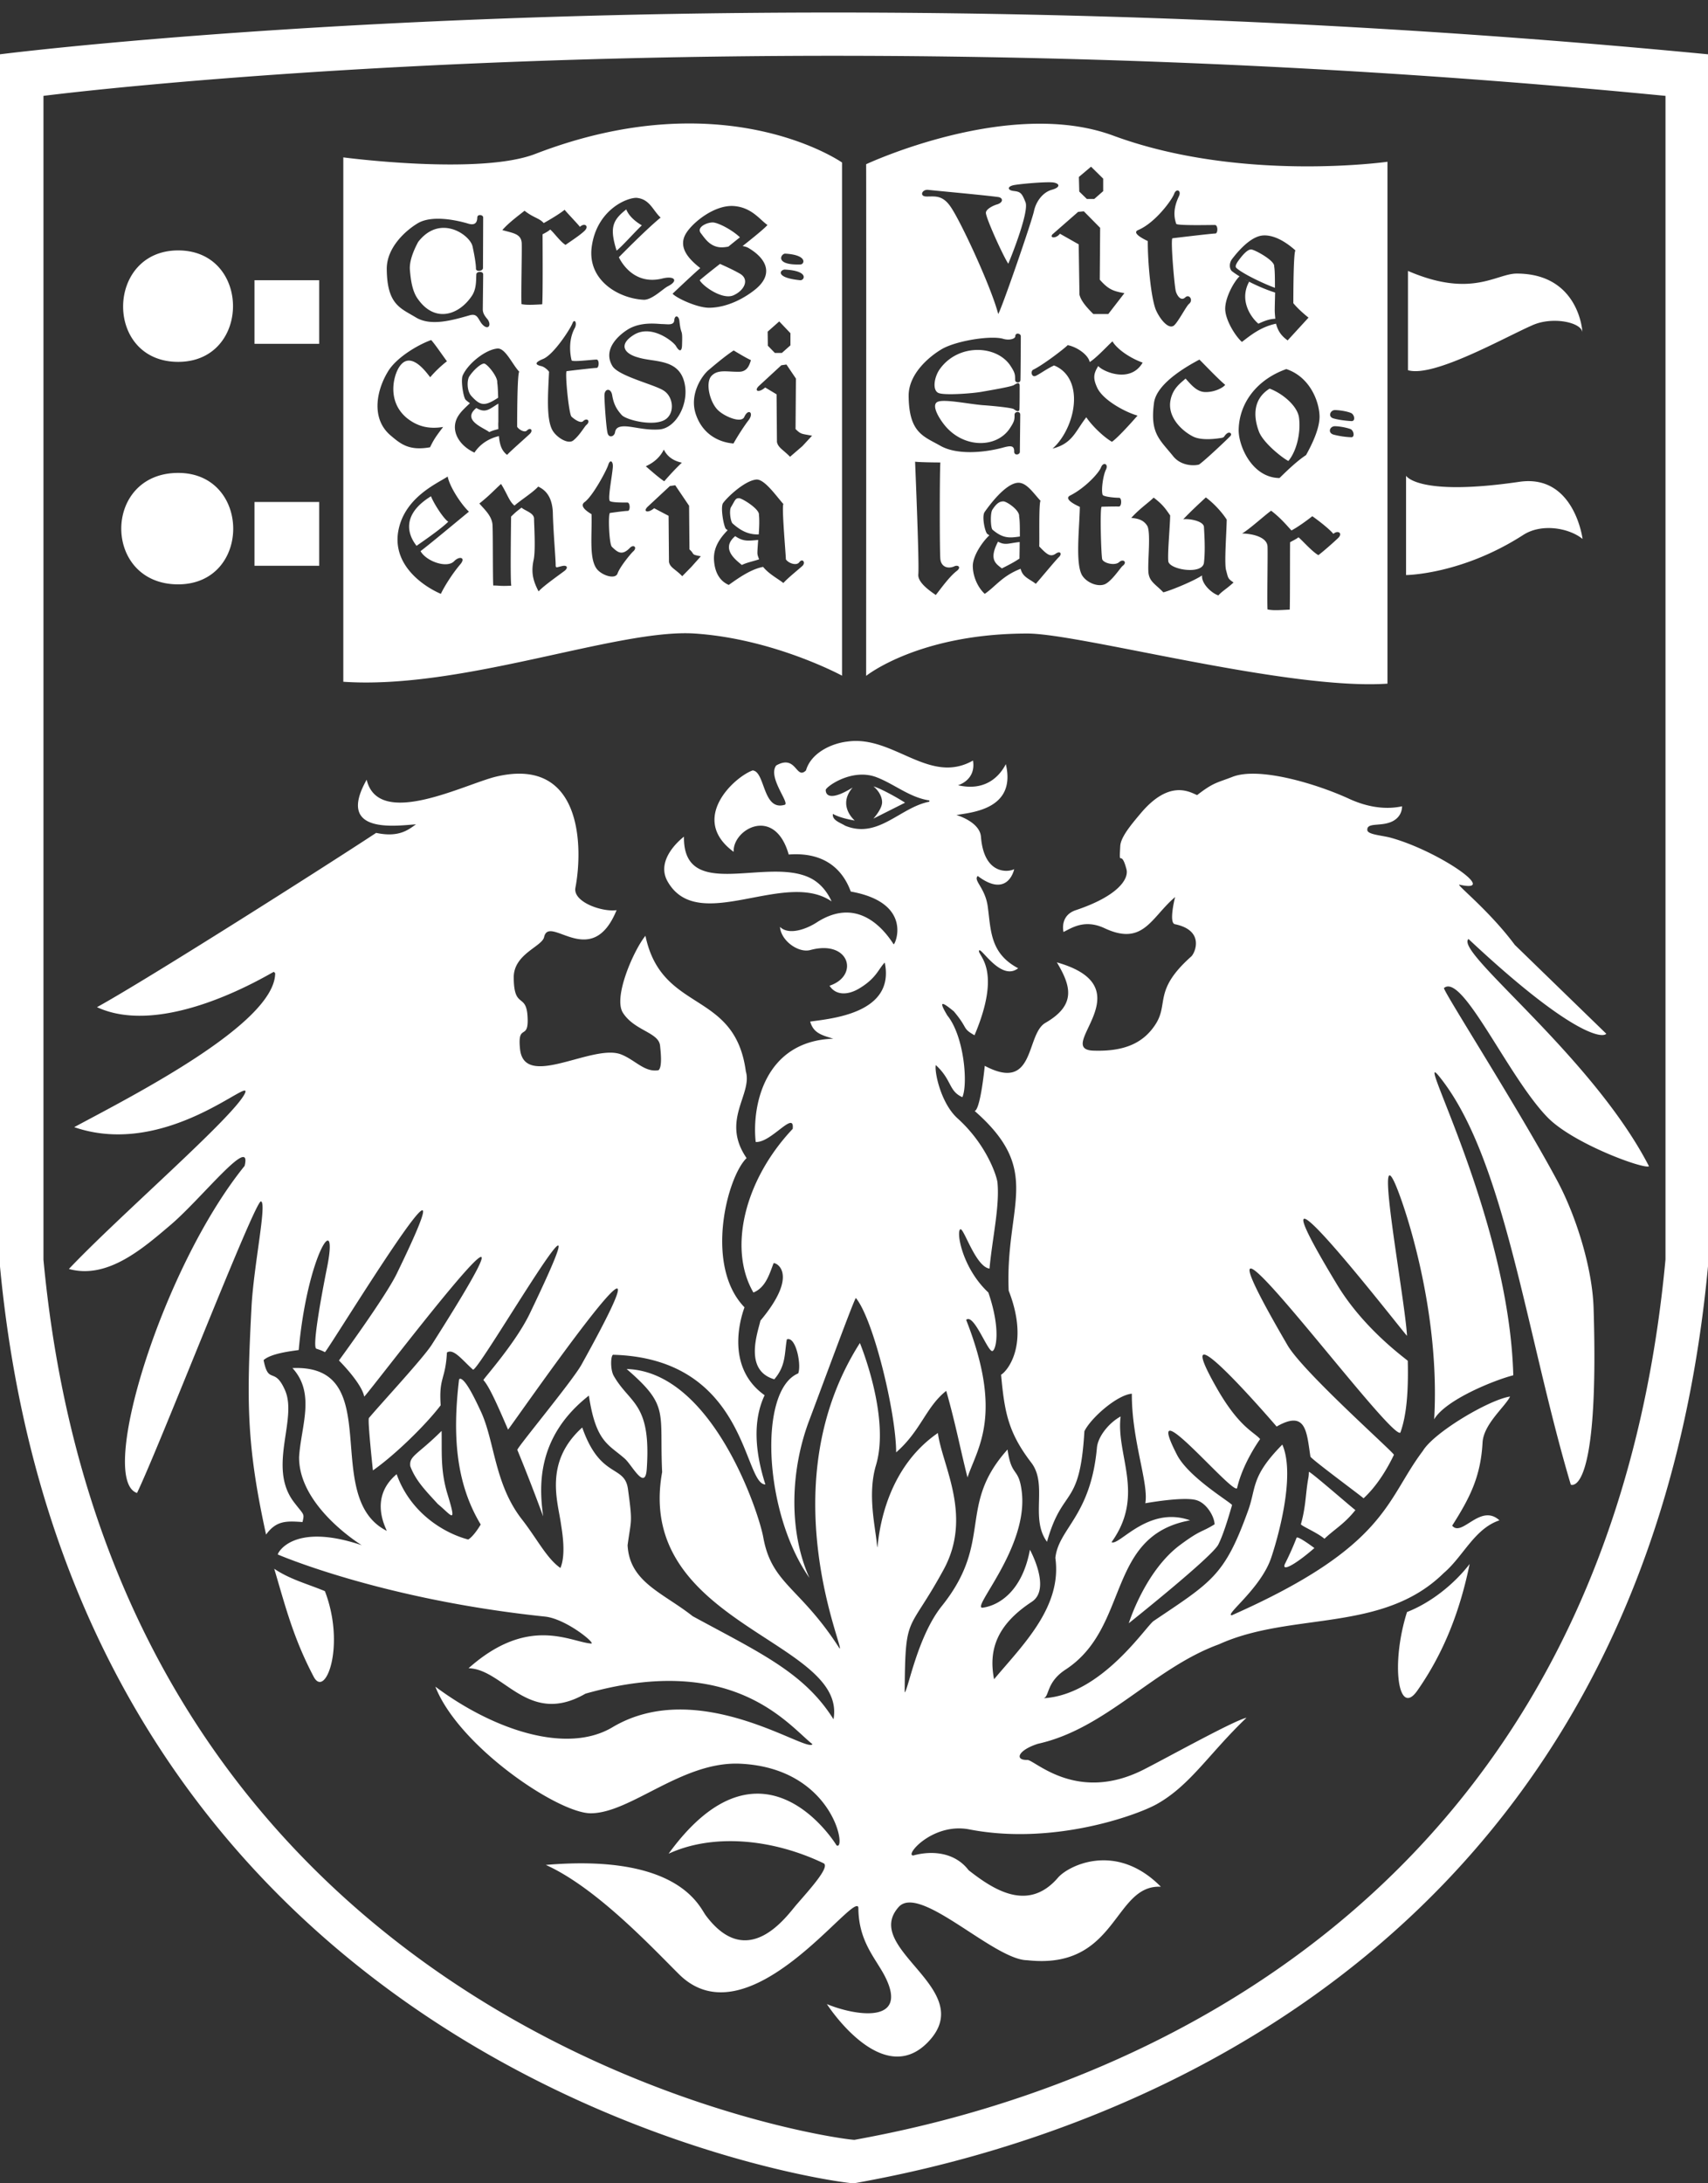 <svg xmlns="http://www.w3.org/2000/svg" width="90" height="115" viewBox="0 0 90 115"><rect x="0" y="0" width="90" height="115" fill="#333333" stroke="none"/><path fill="#FFF" d="M90 66.7V2.86c-51.29-4.95-90 0-90 0v63.85c4.09 43.28 44.62 48.36 45 48.29 7.25-1.31 41.23-8.14 45-48.3zm-2.24-.36c-3.59 38.55-35.86 45.11-42.73 46.37-.36.06-38.86-4.82-42.74-46.36V5.05s36.76-4.75 85.47 0v61.29zm-13.07 22.7c1.44-2.06 2.26-4.28 2.75-6.66-.84 1.09-2.07 2.05-3.3 2.53-.87 2.75-.46 5.59.55 4.13zm1.38-6.18c1.03-.87 1.62-2.34 2.94-2.78-1-.92-1.98.91-2.49.28.92-1.45 1.5-2.56 1.6-4.37.05-.98 1.19-1.89 1.45-2.43-1.09.16-4.01 1.88-4.6 2.87-1.96 2.59-1.86 5.02-10.06 8.65-.41 0 1.52-1.4 2.07-3.02.26-.76 1.33-4.27.59-5.97-1.7 1.72-1.35 2.28-1.83 3.55-1.22 3.36-1.89 3.68-4.95 5.74-.41.28-2.75 3.9-5.8 4.07.31-.08.13-.84 1.16-1.51 3.41-2.23 2.11-7.05 6.56-7.86-2.22-.79-3.74 1.37-4.14 1.15 1.79-2.49.22-4.59.48-6.62-.6.32-1.2 1.05-1.25 1.65-.33 3.61-2.02 4.24-2.19 5.8.36 2.58-1.71 4.58-3.23 6.39-.29-1.5.1-2.84 1.99-4.08 1.04-.68-.1-2.74-.1-2.74-.42 2.25-1.69 2.94-2.48 3.05-.69.1 2.41-3.15 2.05-6.11-.16-1.32-.54-.73-.75-2.22-2.67 2.97-.72 4.82-3.46 8.24-1.3 1.62-1.79 4.48-1.96 4.55.03-4.25.17-3.01 2.05-6.46 1.55-2.84-.08-5.49-.3-7.2-3.4 2.34-3.12 6.86-3.21 5.88-.09-.96-.51-2.66-.05-4.19.76-2.55-.85-6.43-.85-6.43-4.76 7.47-.77 16.2-1.07 16.09-2.07-3.24-3.57-3.37-4.02-5.85-.24-1.35-2.7-8.74-7.2-8.87 2.27 1.96 1.72 2.23 1.87 5.43-1.45 8.02 9.78 8.86 9.03 13.02-1.54-2.46-3.89-3.51-7.42-5.43-1.57-1.24-3.33-1.79-3.43-3.74.19-1.41.27-1.12.02-2.95-.17-1.31-1.46-.52-2.41-3.25-2.03 1.83-1.28 3.91-1.12 5.09.05.34.28 1.58-.03 2.31-.72-.5-1.22-1.52-2.02-2.55-1.46-1.86-1.44-4.12-2.17-5.69-.34-.73-.82-1.72-1.1-1.73l-.05.03c-.35 2.92-.18 5.46 1.14 7.65 0 0-.36.62-.66.79-1.26-.33-3.04-1.39-3.77-3.44-1.56 1.31-.45 3.01-.53 2.98-3.51-1.79.04-8.78-4.96-8.57 1.23 1.34.45 3.07.35 4.68-.03 2.62 3.3 4.65 3.3 4.65-3.7-1.25-4.47.49-4.42.49 0 0 5.46 2.37 14.08 3.27 1.11.12 2.69 1.42 2.43 1.42-1.1-.08-3.3-1.51-6.46 1.3 1.86.05 3.14 3.08 6.16 1.34 7.8-2.21 10.69 1.66 11.96 2.66-.27.49-5.99-3.6-10.54-.89-2.42 1.44-6.29.13-9.33-2.14 1.23 3.14 6.45 6.66 8.18 6.67 2.12 0 4.83-2.76 7.9-2.61 4.92.24 5.61 4.64 5.06 4.3 0 0-3.87-6.41-8.85.44 2.32-1.07 5.44-.8 8.16.5.37.17-.67 1.32-1.4 2.16-.48.54-2.55 3.61-4.8.59-.34-.45-1.4-3.26-8.43-2.66 2.65 1.19 5.58 4.33 7.02 5.76 3.68 3.64 9.24-4.42 9.45-3.52 0 1.81.93 2.69 1.42 3.67 1.23 2.47-1.56 2.05-3.08 1.42 0 0 2.9 4.52 5.33 2 2.69-2.79-3.52-4.89-1.55-7.11 1.11-1.25 5.02 2.79 6.78 2.8 4.77.53 4.52-4 7.04-3.87-2.37-2.4-4.89-1.1-5.42-.48-1.59 1.85-3.43.61-4.71-.39-.7-.92-1.87-1.06-2.91-.78-.5.04 1-1.75 2.95-1.37 4.39.85 8.79-.73 9.87-1.33 1.77-.99 2.76-2.67 4.73-4.55-.62.12-4.27 2.15-5.44 2.74-3.52 1.77-5.72-.53-6.11-.52-.68.02-.5-.51.56-.85 3.61-.8 6.1-3.99 9.54-5.24 3.81-1.73 8.62-.58 11.84-3.75zm-7.17-4.77c-.11.75-.11 1.34-.35 2.19-.02.08.84.43 1.24.77.55-.52 1.05-.78 1.63-1.51-.13-.08-2.44-2.1-2.45-2.01-.01.28-.02.24-.07.56zm.36 3.45s-.89-.67-.94-.54c-.15.39-.34.83-.6 1.35-.23.46.47.12 1.54-.81zm10.48-9.1c-.22-8.28-5.3-17.46-3.91-15.75 3.46 4.27 4.57 13.53 6.94 21.51 0 0 1.52.78 1.2-9.34-.07-2.05-.9-4.78-1.92-6.68-2.01-3.75-6.08-10.09-5.96-10.14.98-.8 3.37 4.67 5.45 6.81 1.35 1.39 5.09 2.75 5.35 2.58-3-5.82-10.27-11.29-9.51-11.97 5.35 5.01 7.04 5.25 7.26 4.99l-4.82-4.68c-1.36-1.83-3.16-3.23-2.91-3.17 2.15.48-1.12-1.79-3.65-2.48-.46-.12-1.18-.16-1.21-.39-.04-.39.59-.22 1.12-.39.35-.1.7-.37.71-.87-.97.21-1.95-.01-2.78-.39-1.71-.79-4.76-1.71-6.16-1.16-.82.32-.98.28-1.86.96-.39-.16-1.46-.85-2.99.98-.47.56-1.04 1.23-1.06 1.71-.07 1.23.03.06.33 1.23.12.49-.43 1.39-2.67 2.14-.87.29-.65 1.15-.65 1.15.43-.21 1.11-.69 2.16-.2 2.05.96 2.45-.56 3.72-1.64 0 0-.35 1.36-.01 1.43 1.59.33 1.06 1.52.86 1.7-2.01 1.79-1.17 2.47-1.88 3.57-.67 1.04-1.72 1.44-3.27 1.39-2.14-.07 2.8-3.31-1.93-4.65.74 1.24 1.04 2.24-.61 3.19-1.04.61-.51 3.68-3.19 2.26 0 0-.22 2.28-.53 2.38 3.63 3.18 1.6 4.92 1.79 9.46 1.13 2.89-.11 4.27-.4 4.43.18 1.96.37 3.04 1.59 4.63.89 1.16-.08 2.93.83 4.17.83-2.95 1.73-1.72 1.97-5.82.33-.69 1.71-1.91 2.5-1.98-.01 2.47.9 4.72.71 5.77 0 0 2.09-.38 2.73-.15.51.17.91.85.92 1.26-.71.44-.71.27-1.78 1.06-1.88 1.37-2.74 4.15-2.74 4.15s4.41-3.51 4.72-4.15c.25-.5.49-1.28.72-2.07.03-.09-2.27-1.43-2.9-2.65-1.97-3.83 3.05 2.27 3.17 1.74.3-1.32 1.21-2.57 1.21-2.57-.32-.38-1.11-.61-2.31-2.73-2.75-4.84 3.18 2.07 3.18 2.07 1.57-.9 1.58.3 1.78 1.58.02.12 2.67 2.07 2.8 2.2.75-.69 1.29-1.64 1.6-2.29.04-.09-4.79-4.36-5.61-5.78-6.65-11.41 5.38 5.06 5.95 4.61.32-.89.43-2.12.39-3.78 0-.04-2.26-1.6-3.71-3.99-5.59-9.23 3.67 2.75 3.67 2.67-.11-1.97-1.73-10.55-.61-7.97.57 1.32 2.37 6.8 2.04 12.37.61-1.04 3.19-2.07 4.17-2.32zm3.64-54.95c.05.33.08.57.1.73-.02-.16-.05-.4-.1-.73.01 0-.16-3.08-3.46-3.08-1.08 0-2.38 1.31-5.73-.14v5.23c1.35.4 5.07-1.72 6.56-2.37 1.05-.47 2.55-.16 2.63.36zm-9.29 7.57v5.23s2.92-.02 6.17-2.11c.97-.63 2.41-.37 3.12.2h.01s-.44-3.43-3.34-3c-5.34.78-5.96-.32-5.96-.32zm-19.95 8.31c2.78 0 13.7 3 18.97 2.64V8.52s-7.75 1.1-14.46-1.38c-5.48-2.02-13.01 1.51-13.01 1.51.01.94 0 26.95 0 26.95s2.77-2.23 8.5-2.23zm-5.92-9.05c.26.03 1.05.04 1.33.04-.04.59-.04 4.66 0 5.08s.4.55.76.38c.18-.07.35.06.11.25-.4.3-.89 1-1.11 1.27-.46-.31-.96-.71-.92-1.09.05-.64-.15-5.38-.17-5.93zm1.44-5.95c.8-.44 2.59-.71 3.21-.52.31.09.63 0 .63-.14 0-.21.29-.15.29 0 0 .16-.01 2.12-.02 2.3 0 .19-.28.17-.28 0 0-.28 0-.37-.25-.75-.72-1.08-2.7-1.17-3.68.13-.34.43-.46 1.2-.08 1.32.37.12 1.78.01 2.23-.07.46-.08 1.59-.27 1.72-.36.13-.08.3-.18.3.04 0 .23 0 .98-.01 1.2 0 .23-.18.12-.3.03-.13-.08-1.2-.18-1.66-.21-.77-.07-1.93-.31-2.31-.19-.38.11-.08.71.25 1.15.97 1.31 2.77 1.35 3.5.28.26-.39.26-.47.26-.74 0-.17.3-.2.3 0 0 .18-.02 1.81-.02 1.96 0 .16-.3.21-.3-.01.01-.34-.2-.32-.6-.21-1.05.28-2.45.38-3.29-.1-.88-.5-1.65-.67-1.67-2.61-.02-1.16 1.07-2.09 1.78-2.5zM55.41 10c-.47.14-.81.61-.92 1.09-.09.49-1.7 5.15-1.89 5.45-.38-1.45-1.99-4.91-2.51-5.65-.44-.65-.87-.53-1.27-.54-.39 0-.24-.38.08-.35.45.05 2.99.28 3.71.38.26.05.26.29-.08.39-.18.05-.58.24-.58.44 0 .28.92 2.3 1.18 2.68.22-.52 1.09-2.74.91-3.23-.19-.48-.26-.56-.62-.6s-.36-.26.07-.32c.44-.07 1.64-.17 2-.13.36.05.41.26-.08.39zm2.73.06l-.48.42h-.39l-.4-.39-.02-.77.64-.54.64.63v.65h.01zm1.11 5.38l-.85 1.1h-.79c-.39-.39-.65-.7-.73-1.02l-.04-2.65-.99-.56c-.18.25-.55.25-.4.04l1.36-1.19.3-.03.86.87-.02 2.73c.43.49.69.61 1.3.71zm4.79-3.14c-.2 0-2.26.25-2.26.25-.11.05.11 2.59.18 2.8.06.21.26.53.49.32.21-.21.45.14.2.34-.14.11-.6 1.01-.81 1.15-.32.2-.79-.47-.95-.88-.25-.69-.41-2.43-.41-3.58.07.02-.96-.41-.49-.59.9-.39 1.77-1.59 1.88-1.9s.4-.18.25.13c-.3.63-.27 1.08-.14 1.45.04.1 1.78.06 2.04.06.17.01.16.45.02.45zm-2.36 8.77c-.18.89.59 1.62 1.18 1.92.47.24 1.28.11 1.48.08.2-.03.14-.09.29-.22.15-.14.32-.01.2.12-.13.14-1.32 1.27-1.65 1.5-.3.08-.97.06-1.37-.45-.71-.88-1.22-1.2-1-2.81.15-1.09 1.97-2.04 2.39-2.27.17.16.99 1.03 1.36 1.33-.14.18-.6.39-1.04.38-.45 0-.75-.38-1.05-.71-.2.2-.66.47-.79 1.13zm7.27-4.34l-1.1 1.2c-.32-.23-.51-.48-.61-.88-.84.17-1.41.67-1.8.96-.35-.31-.87-1.15-.88-1.73-.01-.58.44-1.42.75-1.72.03.01.06.03.09.05-.18-.11-.35-.22-.49-.33-.12-.11-.16-.39 0-.62.22-.29.9-1.15 1.57-1.25.35-.05.96.05 1.78.78-.11.13-.11 2.53-.11 2.78.31.38.8.76.8.76zm2.25 5.45c-.36-.02-.73-.08-.93-.14-.31-.08-.18-.44.07-.44s.65.07.84.15c.19.07.27.45.02.43zm-.02.85a4.37 4.37 0 0 1-.92-.14c-.31-.1-.19-.44.08-.44.25 0 .64.08.82.15s.25.46.02.43zm-5.73 5.07c.37-.21 1.23-.99 1.53-1.2.5.38.82.77 1.07 1.04.33-.17.85-.55 1.1-.75.44.31.93.71 1.11.93.23-.21.52-.04.25.22-.25.24-.82.74-1.04.9-.32-.17-.87-.8-1.05-.94-.09.08-.28.17-.44.26-.01.35 0 3.2-.02 3.55-.47.02-.85.06-1.17-.01-.03-.45.02-2.92 0-3.32-.03-.5-.81-.67-1.34-.68zm-.18-5.49c.04-1.42.99-2.63 2.51-3.17 1.2.4 1.71 1.62 1.75 2.44.03.67-.41 1.55-.71 2.09-.47.31-.95.77-1.4 1.21-1.47-.02-2.18-1.74-2.15-2.57zm-5.66 4.67c.44-.49.91-.8 1.18-1.07.46.35.61.56.87.94-.01.62-.14 1.94-.1 2.4.02.45 1.8.75 1.88.09.08-.66.02-1.5 0-1.89-.03-.3-.74-.44-1.09-.4.48-.5.89-.87 1.19-1.15.43.32.85.78 1.1 1.17-.01.67-.13 2.23-.04 2.64.12.43.08.46.4.67-.33.31-.58.44-.8.68-.33-.1-.9-.6-.86-1.05-.41.28-1.61.78-2.04.89-.43-.45-.77-.57-.79-1.12-.03-.56.13-2.02-.05-2.37-.19-.32-.49-.4-.85-.43zm-1.02-4.01c-.43-.25-1.03-.82-1.35-1.29-.58.74-.72 1.38-1.78 1.65.61-.52 1.18-1.65 1.13-2.74-.05-.98-.58-1.46-1.05-1.64-.41.19-.76.46-.97.55-.22.09-.28-.26-.12-.33.52-.25 1.65-1.12 1.81-1.29.48.09 1.08.5 1.16.89.36-.22 1.01-.93 1.2-1.09.22.38.87.86 1.59 1.12-.66 1.13-2.13.45-2.34.18-.24.39-.29.63-.06 1.13.3.67 1.51 1.31 2.13 1.48-.17.2-1.04 1.18-1.35 1.38zM56.9 26.7c.07.02-.94-.38-.51-.6.76-.38 1.51-1.17 1.63-1.49.12-.3.41-.17.25.14-.15.31-.25 1.07-.17 1.31.03.1.61.16.87.16.15 0 .14.46-.01.46-.19-.01-.91.01-.91.01-.1.05-.03 2.55.03 2.77.08.21.67.35.89.15.22-.2.45.01.18.2-.13.12-.59.83-.95.97-.37.14-.93-.09-1.17-.46-.38-.6-.15-2.47-.13-3.62zm-2.32 4.05c-.37-.28-.69-.35-.8-.79-.96.37-1.31.92-1.89 1.32-.34-.31-.62-.87-.63-1.45-.01-.57.55-1.34.87-1.63-.04-.04-.06-.04-.11-.08-.12-.11-.3-.94-.13-1.16.21-.3 1.06-1.47 1.73-1.53.46-.04.82.53 1.21.95-.1.11-.05 2.15-.07 2.4.43.46.6.56.86.39.25-.18.36 0 .18.17s-1 1.17-1.22 1.41zm-.84-2.49c0-.43 0-.86-.04-1.06.04-.32-.64-.78-.82-.79-.19 0-.35.07-.59.44-.12.19-.09.97.01 1.05.57.49.93.43 1.44.36zm-1.15.27c-.51.97-.09 1.17.2 1.41.36-.18.67-.34.93-.52 0-.18.01-.51.01-.87-.58.06-.76.19-1.14-.02zm13.75-5.79c.24.61 1.27 1.41 1.55 1.54.43-.52.66-1.47.56-2.27-.07-.62-.87-1.29-1.55-1.54-.87.54-.87 1.45-.56 2.27zm-.03-5.69c.36-.17.61-.25.89-.26-.01-.14-.03-.28-.03-.46 0-.14.01-.51.02-.92-.48-.15-1.09-.41-1.61-.7.08.05.16.09.24.13-.57 1.05.19 1.97.49 2.21zm-1.12-2.9c.39.32 1.46.82 1.99 1.01 0-.46 0-.91-.04-1.13.04-.31-1.05-.89-1.21-.89-.2-.01-.48.31-.73.67-.12.21-.11.26-.01.34zM44.65 39.06c-.86.1-1.92.61-2.18 1.52-.53.52-.5-.87-1.57-.26-.46.62.73 1.98.45 2.07-1.17.35-1.02-1.75-1.69-1.81-.96.34-3.37 2.55-1 4.29-.07-1.18 2.16-2.46 2.9.14 2.24-.17 2.99 1.19 3.27 1.95 3.3.59 2.35 2.78 2.26 2.78-.31-.47-1.73-2.66-4.06-1.15-.54.35-1.47.69-1.93.23.05.73.97 1.39 1.6 1.22 2.07-.56 2.59 1.36 1.01 1.88.34.53.99.5 1.59.13.89-.54.99-1.02 1.32-1.35.56 2.69-2.85 2.95-3.93 3.11.17.57.53.7 1.22.9-3.6.12-4.3 3.5-4.09 5.44.81.06 2.06-1.7 1.95-.69-2.55 2.7-3.41 6.32-2.07 8.62.64-.26.84-.96 1.06-1.54.1-.07 1.4.52-.69 3.02-.15.65-.88 2.62.73 3.09.62-.72.53-1.36.66-2.1.47-.19.78 1.33.6 1.79-2.1.87-1.84 7.31.59 10.77-1.13-2.52-.98-5.75 0-8.32.75-1.99 2.4-6.48 2.45-6.42.94 1.15 2.12 6.09 2.12 8.13 1.31-1.14 1.57-2.4 2.64-3.24.51 1.8.72 2.98 1.12 4.56.52-1.55 1.9-3.29-.07-8.3.41-.37 1.15 1.74 1.39 1.64.18-.07.45-1.12-.22-3.08-1.38-1.29-1.7-3.19-1.48-3.33.18-.11.8 1.97 1.54 2.07.15-1.62.54-3.27.42-4.53-.03-.33-.57-2-2.1-3.38-.89-.8-1.23-2.47-1.15-2.81.86.79.67 1.37 1.4 1.69.3-.68.1-3.2-.79-4.3-.5-.83-.27-.72.34-.22.79.94.41.87 1.09 1.26 1.49-3.52.14-4.21.24-4.46.09-.22 1.15 1.64 2.06.93-1.47-.78-1.43-1.96-1.6-3.23-.13-1.01-.78-1.39-.53-1.63 1.47 1.11 1.87-.12 1.92-.36-.28.16-1.59.33-1.75-1.7-.06-.8-1.29-1.15-1.29-1.15.75-.14 3.17-.28 2.6-2.68-.29.56-1.01 1.46-2.52 1.11 0 0 .96-.26.79-1.3-2.31 1.31-4.19-1.35-6.62-1zm4.31 3.17c-1.54.3-2.69 1.98-4.43 1.26-.23-.15-.7-.28-.64-.62.31.18.8.29 1.15.35 0 0-.94-.78-.11-1.74-1.06.66-1.42.48-1.42.13 0-.16 1.38-1.17 2.68-.67.94.36 1.75 1.07 2.78 1.22v.07h-.01zm-2.48.03c0 .36-.46.86-.46.86l1.67-.84c-.33-.22-1.27-.75-1.67-.86 0-.01.46.35.46.84zm-9.87-8.89c4.19.28 7.76 2.22 7.76 2.22V8.56s-6.16-4.31-16.17-.45c-2.94 1.13-10.11.18-10.11.18v27.62c6.29.43 14.47-2.81 18.52-2.54zm-2.98-14.54c.81.25 2 .07 2.38 1.14.4 1.13-.33 2.58-1.27 2.65-.79.06-1.5-.2-1.94-.16-.2.02-.35.08-.39.3-.03.24-.34.34-.4.03-.07-.3-.16-1.59-.16-1.96 0-.38.35-.41.41 0 .07.4.19.69.5 1.03.24.27 1.78.65 2.35.2.46-.37.35-1.17-.13-1.48-.47-.32-2.38-.76-2.71-1.3-.56-.93.44-1.71.87-1.96.68-.38 1.47-.26 1.75-.25.27 0 .62.09.64-.2s.24-.26.27.04c.09.83.17.33.14 1.22 0 .41-.14.41-.32.1-.11-.21-1.29-1.19-2.24-.58-.8.51-.49.98.25 1.18zm2.3 5.54c-.35.33-.63.64-.93.98-.26-.17-.66-.52-.97-.79.5-.23.78-.54.95-.88.21.44.61.62.95.69zm-5.13 2.08c.43-.31 1.15-1.65 1.25-1.96.09-.31.27-.21.24.13-.04.48-.25 1.53-.17 1.75.04.11.72.1.94.1.15 0 .16.44.02.44-.18 0-.94.11-.94.11-.1.04-.05 1.61.1 1.78.3.29.53.49.95.06.2-.21.41-.02.17.19-.13.12-.7.81-.82 1.16-.13.34-.88.08-1.12-.28-.38-.57-.22-1.72-.25-2.84.06.01-.73-.37-.37-.64zm-.58-3.26c-.27.24-.88-.14-1.1-.51-.35-.59-.24-1.96-.19-3.08.04 0-.2-.28-.43-.32-.29-.07-.35-.18.11-.37.56-.22 1.43-1.57 1.55-1.87.11-.3.28-.02.11.27-.35.67-.21 1.44-.15 1.67.04.1 1.09-.04 1.32-.04.15.01.13.45-.01.44-.18 0-1.57.17-1.57.17-.1.05.11 2.23.25 2.39.02.03.46.41.62.24.21-.2.41.01.16.21-.11.11-.35.54-.67.8zm-4.96 3.33c.51-.4.79-.71 1.14-1.03.31.48.44.94.71 1.14.36-.31.97-.69 1.25-1 .27.13.73.41.77 1.36.02.95.15 2.44.15 2.77 0 .18.05.12.32.06.26-.07.36.06.17.23-.2.16-1.14.81-1.39 1.1-.33-.62-.39-1.06-.26-1.67.11-.5.02-1.86.02-2.16 0-.3-.46-.41-.66-.58-.28.21-.31.24-.55.47 0 .41-.05 3.26.01 3.64-.64.03-.58-.01-.95-.01-.03-.55-.01-2.75-.04-3.22-.05-.48-.46-.82-.69-1.1zm-4.29 1.56c.27-1.86 2.07-2.61 2.62-2.98.1.54.72 1.48 1.12 1.85-.61.5-2.01 1.67-2.55 2.08.3.54 1.41.93 1.78.52.28-.28.62-.18.31.18-.4.47-.82 1.13-1.02 1.55-.82-.35-2.5-1.42-2.26-3.2zm-.47-8.6c.45-.67 1.5-1.31 2.22-1.57.23.26.5.67.83 1.12-.34.26-.68.6-.88.84-.15-.17-1.01-1.46-1.62-.56-.33.48-.68 1.88.44 2.75.54.41 1.12.55 1.86.43-.38.5-.48.64-.69 1.07-1.08.19-1.52-.15-2.05-.6-1.11-.91-.76-2.48-.11-3.48zm4.86-2.46c-.19-.28-.23-.52-.62-.41-.97.28-2.04.57-2.81.12-.82-.5-1.53-.67-1.55-2.54-.02-1.14.99-2.05 1.65-2.44.75-.43 2.03-.15 2.61.02.28.09.5.06.51-.31 0-.2.32-.15.31 0l-.01 2.66c-.01.18-.38.2-.37.03 0-.26-.09-.76-.18-1.17-.13-.61-1.72-1.73-2.87-.23-.03.07-.49.86-.43 1.48.04.46.11 1.1.42 1.52.9 1.28 2.18.85 2.86-.19.24-.38.2-.84.22-1.11 0-.16.36-.18.36 0 0 .19-.02 1.73-.02 1.87.01.23.17.4.26.51.23.34-.02.61-.34.19zm.84 1.34c.42-.05.78.81 1.16 1.22-.11.12-.11 2.66-.11 2.9.09.15.39.32.51.2.21-.2.34 0 .16.17-.16.16-.99.88-1.2 1.11-.29-.22-.39-.54-.43-.99-.51.12-.98.4-1.29.87-.57-.26-1.01-.75-1.03-1.31-.01-.57.38-.9.79-1.29-.07-.06-.14-.1-.22-.18-.12-.1-.27-1.02-.16-1.28.27-.62 1.19-1.36 1.82-1.42zm4.61-6.21c-.24.24-.79.59-1.01.75-.28-.17-.63-.67-.81-.81-.08.08-.24.17-.4.25 0 .34.02 3.35-.02 3.69-.43.02-.79.05-1.09-.01-.03-.44.03-2.84.01-3.23-.04-.48-.46-.51-1.02-.67.32-.38.91-.81 1.17-1.02.48.38.77.38 1.01.65.31-.17.86-.5 1.1-.7.22.26.65.7.81.9.23-.23.5-.05.25.2zm4.38 2.93c-.27.14-.82.71-1.26.71-1.32-.06-2.99-1.02-2.75-2.79.25-1.85 1.72-2.56 2.34-2.58.72.05.88.67 1.29 1.04-.61.5-1.61 1.49-2.2 2.09.15.31.83 1.48 2.29 1.12.65-.16.87.12.29.41zm5.25-3.23c-.14.17-.69.62-1.31 1.11.1.02.19.04.29.09 1.01.59 1.35 1.42.36 2.21-.54.43-1.42.93-2.38.95-.63.02-1.76-.51-1.96-.74.51-.48 1.07-1.01 1.46-1.35-.62-.48-1.21-1.12-.73-1.86.36-.56 1.46-1.45 2.45-1.41.98.05 1.42.73 1.82 1zm.62 5.08l.59.62v.64l-.45.4h-.37l-.37-.38-.01-.74.61-.54zm1.12-3c-1.39.05-1.03-.58-.8-.57 1.18.07 1.02.56.8.57zm-.02.83c-1.39-.14-1.03-.58-.79-.56 1.3.07 1.01.59.79.56zm.63 8.19l-.51.55-.65.56c-.37-.38-.63-.48-.69-.78l-.02-2.51-.6-.36c-.35.31-.62.18-.31-.1l1.16-1.07.27-.04.5.74-.02 2.66c.29.28.29.24.87.35zm-5.17 6.48c-.01-.6.3-1.07.72-1.5-.03-.03-.05-.04-.08-.06-.12-.1-.31-1.15-.16-1.37.2-.29 1.13-1.18 1.75-1.24.43-.04 1.06.88 1.43 1.29-.1.12.13 2.67.13 2.91.13.21.57.36.71.15.17-.22.34.02.17.19-.17.16-.81.67-1.01.91-.29-.23-.76-.47-1.07-.85-.64.12-1.29.58-1.81.95-.57-.25-.76-.81-.78-1.38zm-.94-7.57c-.39-1.07.31-2.08.66-2.37.27-.23.91-.77 1.32-1.03.4.24.71.42.91.51-.07.2-.16.59-.59.61-.64.02-1.14-.15-1.49.22-.34.37-.08 1.42.36 1.82.32.31 1.21.7 1.37.34.21-.47.53-.22.22.18-.21.27-.58.84-.79 1.22-.66-.05-1.58-.4-1.97-1.5zm.25 7.44l-.5.56-.48.49c-.37-.38-.64-.45-.7-.75l-.02-2.43-.76-.4c-.35.29-.62.17-.32-.1l1.15-1.07.28-.04.73 1.08.02 2.3c.3.26.04.26.6.36zm1.81-1.06c-.81.68.1 1.3.35 1.52.28-.14.63-.2.91-.3-.04-.11-.09-.21-.09-.34 0-.12.02-.39.04-.68-.54.05-.78.09-1.21-.2zm1.24-.09c.03-.4.04-.81.01-1.03.05-.3-.89-.88-1.05-.88-.2 0-.2.11-.42.47-.11.19-.02.77.08.86.5.45.91.59 1.38.58zm-1.6-15.16c.27-.22.52-.42.61-.49-.4-.38-1.08-.74-1.39-.78-.3-.03-.91.23-.68.55.23.3.47.68.97.75.17.02.33 0 .49-.03zm-.44.91c-.45.35-.85.67-1.07.86.16.31 1.21 1.06 1.79.79.57-.26.85-.84.32-1.14-.37-.21-.71-.36-1.04-.51zm-5.45-.7c.27-.2.91-.93 1.33-1.33-.24-.14-.66-.43-.82-.84-.74.58-.88.98-.51 2.17zm-6.23 9.4c0-.12-.01-.24 0-.38v-.96c-.48.29-.67.52-1.16.23-.8.65.42 1.05.68 1.27.19-.09.34-.12.48-.16zm-.01-1.65c-.01-.32-.02-.63-.05-.8.04-.3-.53-.99-.69-1-.18 0-.57.35-.79.69-.11.2-.13.73.11 1.01.49.54.71.56 1.42.1zm-3.54 5.19c-1.53.94-1.26 1.98-.76 2.61.28-.2 1.27-.87 1.67-1.27-.23-.14-.75-.93-.91-1.34zm-9.3 3.66h3.41v-3.36h-3.41v3.36zm0-11.69h3.41v-3.35h-3.41v3.35zm-4.02 6.8c-4 0-4 5.87 0 5.87 3.88-.01 3.85-5.87 0-5.87zm0-11.72c-3.83 0-3.91 5.87 0 5.87 3.85 0 3.85-5.87 0-5.87zm34.43 34.29c-.23-.51-.61-.99-1.16-1.25-2.29-1.09-6.67 1.27-6.62-2.16 0 0-1.57 1.16-.85 2.38 1.62 2.79 6.17-.67 8.63 1.03zM23.27 75.37c-1.28 1.27-1.72 1.31-1.65 1.86.29.78.85 1.33 1.45 1.99.75.62 1.03 1.17.48-.62-.34-1.2-.26-2.07-.28-3.23zm-8.84-24.18l.07.07c-.01 2.64-7.42 6.41-10.59 8.11 4.9 1.69 9.54-2.86 8.98-1.75-.66 1.29-6.65 6.46-9.26 9.22 2.03.56 3.9-1.08 5.37-2.33 1.61-1.37 4.3-4.81 3.89-3.1-4.35 5.37-7.77 16.52-5.67 17.23 1.21-2.52 6.21-15.41 6.53-15.36.33.07-.39 3.4-.5 5.61-.25 4.86-.28 7.16.77 11.94.54-.74 1.06-.72 1.92-.66.11-.47.08-.35-.46-1.06-1.39-1.84.21-4.35-.46-5.88-.56-1.28-.87-.26-1.13-1.59.39-.35 1.43-.47 1.85-.53.45-4.99 2.12-7.53 1.5-4.38-.32 1.59-.8 4.24-.57 4.31.23.08.25.08.45.18.09.05 8.38-13.58 3.79-4.14-.6 1.24-3.05 4.58-3.05 4.58.65.66 1.25 1.44 1.33 1.9.02.13 11.11-14.59 3.56-2.73-.46.72-2.73 3.16-3.31 3.86-.08.09.21 2.76.21 2.76 1.15-.8 2.8-2.41 3.57-3.43-.1-1.5.25-1.31.33-2.78.35-.23.81.4 1.37.9.26.23 7.61-12.56 3-2.96-.74 1.54-2.38 3.37-2.45 3.51.31.33.77 1.38 1.3 2.61.02.05 9.83-14.15 3.87-3.42-.47.85-3.42 4.4-3.38 4.49.73 1.77 1.36 3.5 1.36 3.5-.18-1.39-.46-4.11 2.41-6.36.37 2.46 1.03 2.56 1.89 3.32.38.33 1.08 1.74 1.16.54.24-3.5-.89-3.41-1.74-4.9-.2-.35-.16-1.16-.01-1.11 7.06.21 6.83 6.83 8 6.83-.54-1.69-.68-3.34-.04-4.7-1.89-1.34-1.42-3.64-1.06-4.63-2.13-2.2-.91-6.88.11-7.86-1.37-1.99.32-3.35-.04-4.57-.58-4.32-4.43-3.03-5.29-7.14-.6.73-1.71 3.22-1.19 4.05.6.95 1.88 1.03 1.96 1.73.03.3.13 1.12-.08 1.3-.73.13-1.23-.54-1.97-.83-1.5-.59-5.12 1.89-5.33-.3-.14-1.38.47-.39.4-1.66-.06-1.32-.72-.39-.73-2.09-.01-1.24 1.49-1.63 1.6-2.13.27-1.23 2.5 1.81 3.82-1.42-.76.11-2.31-.43-2.17-1.18.39-2.02.42-6.92-4.15-5.86-1.64.38-6.22 2.79-6.85.17-1.65 2.92 1.61 2.41 2.6 2.35-.39.27-.88.71-2.1.45-2.58 1.7-11.99 7.68-14.71 9.18 3.63 1.68 9.24-1.86 9.32-1.86zm2.69 32.62c-.88-.37-1.85-.62-2.67-1.18.58 1.95 1 3.64 2.08 5.69.62 1.17 1.69-1.64.59-4.51z"/></svg>